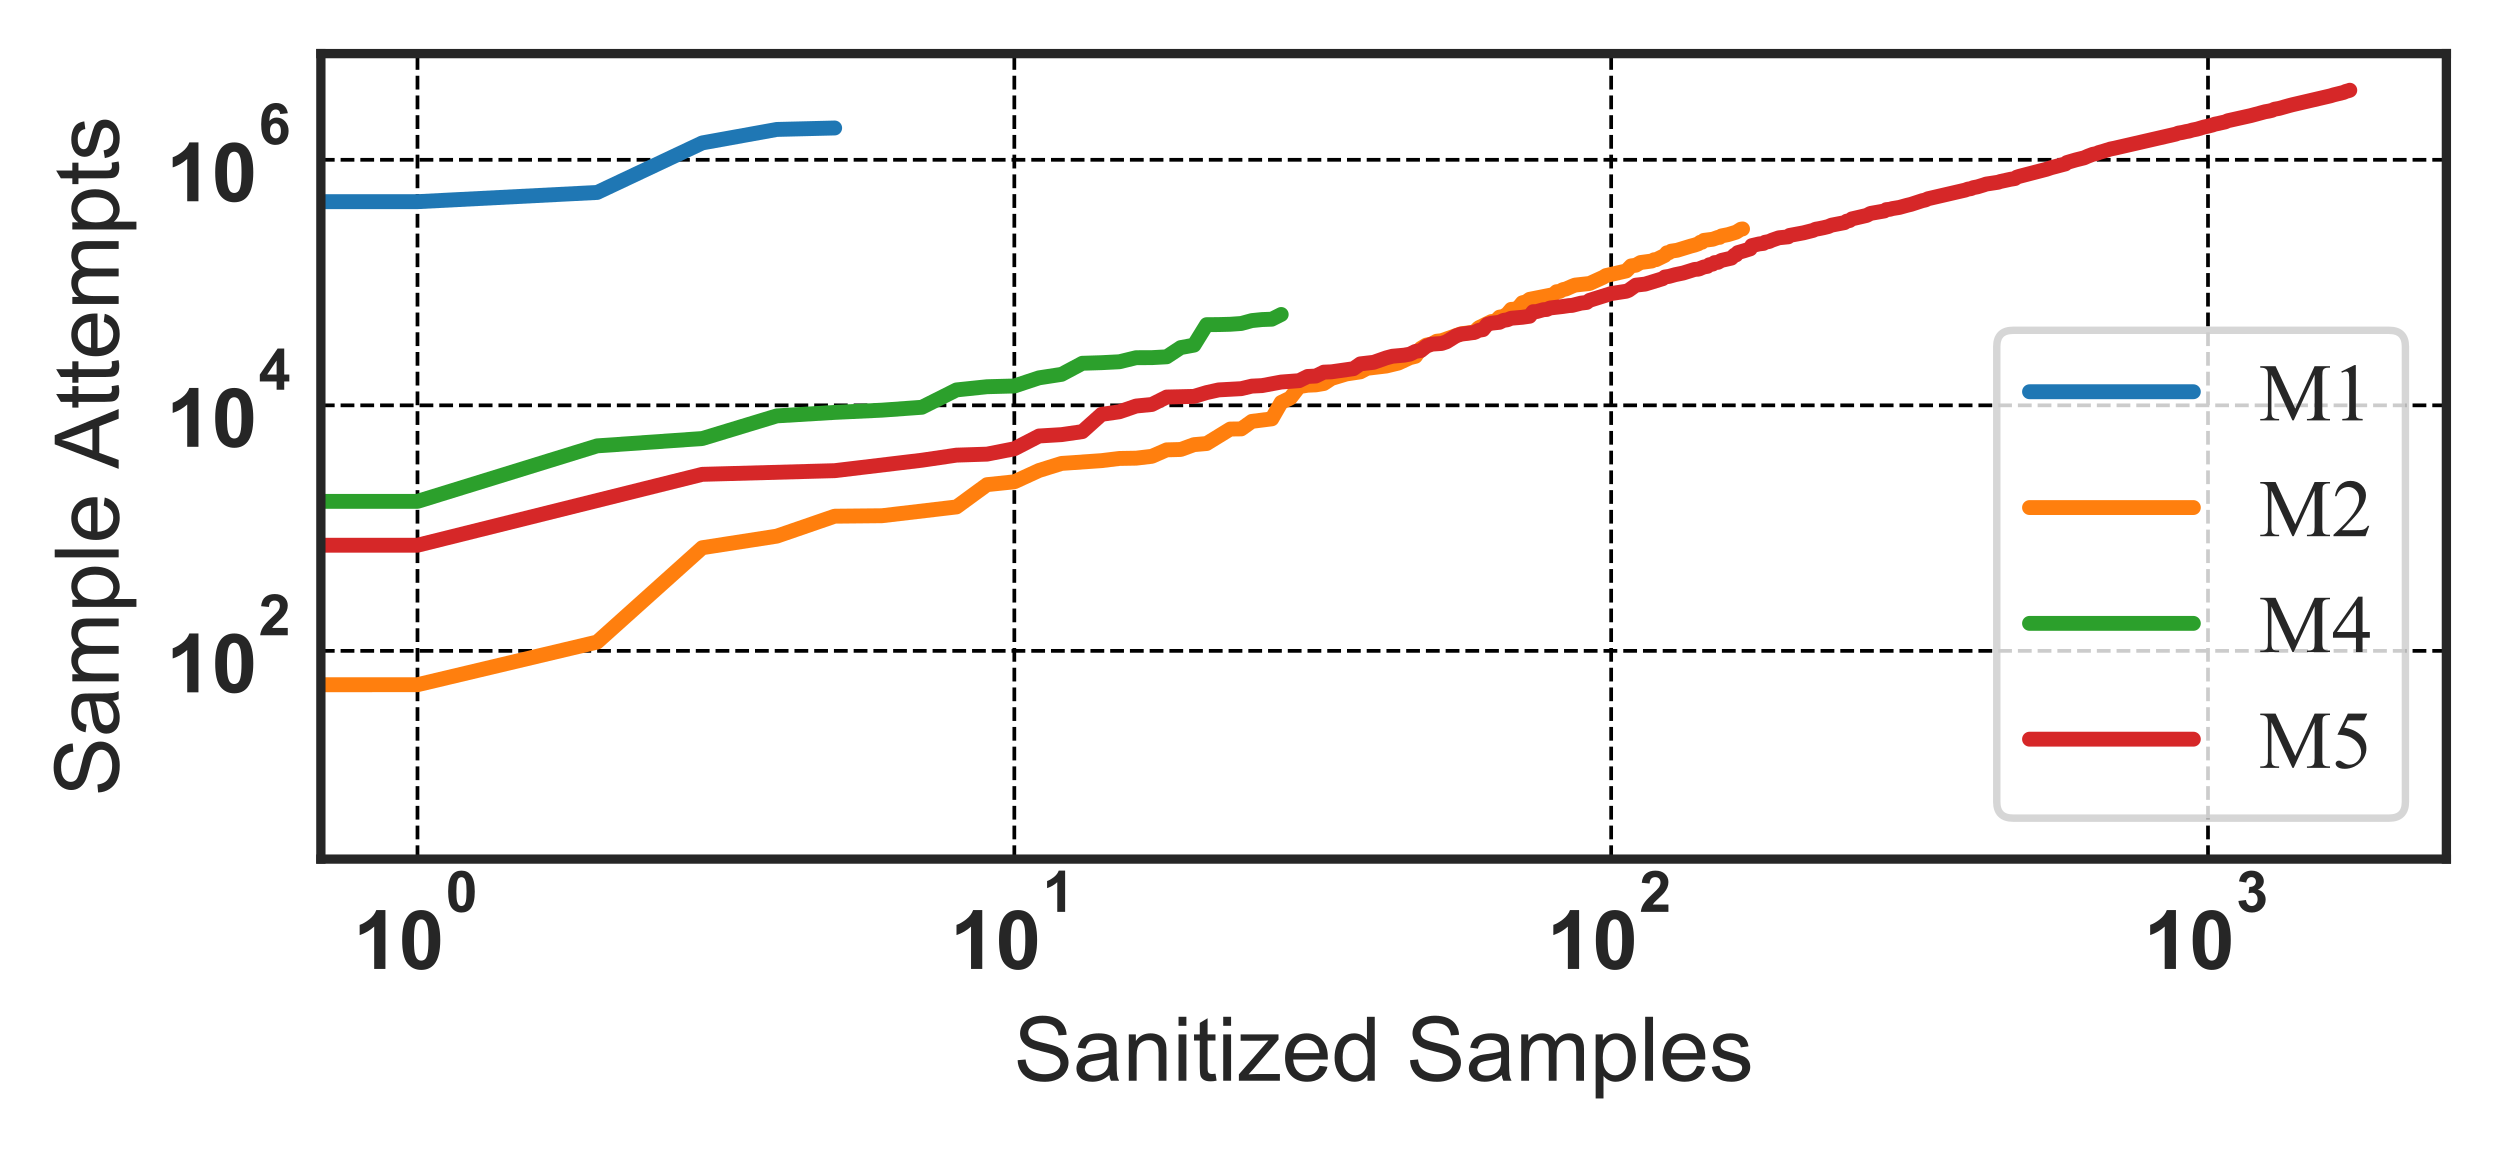 <?xml version="1.0" encoding="utf-8" standalone="no"?>
<!DOCTYPE svg PUBLIC "-//W3C//DTD SVG 1.1//EN"
  "http://www.w3.org/Graphics/SVG/1.1/DTD/svg11.dtd">
<!-- Created with matplotlib (https://matplotlib.org/) -->
<svg height="154.72pt" version="1.1" viewBox="0 0 335.733 154.72" width="335.733pt" xmlns="http://www.w3.org/2000/svg" xmlns:xlink="http://www.w3.org/1999/xlink">
 <defs>
  <style type="text/css">
*{stroke-linecap:butt;stroke-linejoin:round;}
  </style>
 </defs>
 <g id="figure_1">
  <g id="patch_1">
   <path d="M 0 154.72 
L 335.733 154.72 
L 335.733 0 
L 0 0 
z
" style="fill:#ffffff;"/>
  </g>
  <g id="axes_1">
   <g id="patch_2">
    <path d="M 43.091 115.37 
L 328.533 115.37 
L 328.533 7.2 
L 43.091 7.2 
z
" style="fill:#ffffff;"/>
   </g>
   <g id="matplotlib.axis_1">
    <g id="xtick_1">
     <g id="line2d_1">
      <path clip-path="url(#p33976ad709)" d="M 56.065 115.37 
L 56.065 7.2 
" style="fill:none;stroke:#000000;stroke-dasharray:1.85,0.8;stroke-dashoffset:0;stroke-width:0.5;"/>
     </g>
     <g id="text_1">
      <!-- $\mathdefault{10^{0}}$ -->
      <defs>
       <path d="M 39.359 0 
L 25.641 0 
L 25.641 51.703 
Q 18.109 44.672 7.906 41.312 
L 7.906 53.766 
Q 13.281 55.516 19.578 60.422 
Q 25.875 65.328 28.219 71.875 
L 39.359 71.875 
z
" id="Arial-BoldMT-49"/>
       <path d="M 27.438 71.875 
Q 37.844 71.875 43.703 64.453 
Q 50.688 55.672 50.688 35.297 
Q 50.688 14.984 43.656 6.109 
Q 37.844 -1.219 27.438 -1.219 
Q 17 -1.219 10.594 6.812 
Q 4.203 14.844 4.203 35.453 
Q 4.203 55.672 11.234 64.547 
Q 17.047 71.875 27.438 71.875 
z
M 27.438 60.5 
Q 24.953 60.5 23 58.906 
Q 21.047 57.328 19.969 53.219 
Q 18.562 47.906 18.562 35.297 
Q 18.562 22.703 19.828 17.984 
Q 21.094 13.281 23.016 11.719 
Q 24.953 10.156 27.438 10.156 
Q 29.938 10.156 31.891 11.734 
Q 33.844 13.328 34.906 17.438 
Q 36.328 22.703 36.328 35.297 
Q 36.328 47.906 35.062 52.609 
Q 33.797 57.328 31.859 58.906 
Q 29.938 60.5 27.438 60.5 
z
" id="Arial-BoldMT-48"/>
      </defs>
      <g style="fill:#262626;" transform="translate(47.43 130.229)scale(0.11 -0.11)">
       <use transform="translate(0 0.994)" xlink:href="#Arial-BoldMT-49"/>
       <use transform="translate(55.615 0.994)" xlink:href="#Arial-BoldMT-48"/>
       <use transform="translate(112.973 70.688)scale(0.7)" xlink:href="#Arial-BoldMT-48"/>
      </g>
     </g>
    </g>
    <g id="xtick_2">
     <g id="line2d_2">
      <path clip-path="url(#p33976ad709)" d="M 136.217 115.37 
L 136.217 7.2 
" style="fill:none;stroke:#000000;stroke-dasharray:1.85,0.8;stroke-dashoffset:0;stroke-width:0.5;"/>
     </g>
     <g id="text_2">
      <!-- $\mathdefault{10^{1}}$ -->
      <g style="fill:#262626;" transform="translate(127.582 130.229)scale(0.11 -0.11)">
       <use transform="translate(0 0.994)" xlink:href="#Arial-BoldMT-49"/>
       <use transform="translate(55.615 0.994)" xlink:href="#Arial-BoldMT-48"/>
       <use transform="translate(112.973 70.688)scale(0.7)" xlink:href="#Arial-BoldMT-49"/>
      </g>
     </g>
    </g>
    <g id="xtick_3">
     <g id="line2d_3">
      <path clip-path="url(#p33976ad709)" d="M 216.368 115.37 
L 216.368 7.2 
" style="fill:none;stroke:#000000;stroke-dasharray:1.85,0.8;stroke-dashoffset:0;stroke-width:0.5;"/>
     </g>
     <g id="text_3">
      <!-- $\mathdefault{10^{2}}$ -->
      <defs>
       <path d="M 50.594 12.75 
L 50.594 0 
L 2.484 0 
Q 3.266 7.234 7.172 13.703 
Q 11.078 20.172 22.609 30.859 
Q 31.891 39.5 33.984 42.578 
Q 36.812 46.828 36.812 50.984 
Q 36.812 55.562 34.344 58.031 
Q 31.891 60.5 27.547 60.5 
Q 23.25 60.5 20.703 57.906 
Q 18.172 55.328 17.781 49.312 
L 4.109 50.688 
Q 5.328 62.016 11.766 66.938 
Q 18.219 71.875 27.875 71.875 
Q 38.484 71.875 44.531 66.156 
Q 50.594 60.453 50.594 51.953 
Q 50.594 47.125 48.859 42.75 
Q 47.125 38.375 43.359 33.594 
Q 40.875 30.422 34.375 24.453 
Q 27.875 18.5 26.141 16.547 
Q 24.422 14.594 23.344 12.75 
z
" id="Arial-BoldMT-50"/>
      </defs>
      <g style="fill:#262626;" transform="translate(207.733 130.229)scale(0.11 -0.11)">
       <use transform="translate(0 0.994)" xlink:href="#Arial-BoldMT-49"/>
       <use transform="translate(55.615 0.994)" xlink:href="#Arial-BoldMT-48"/>
       <use transform="translate(112.973 70.688)scale(0.7)" xlink:href="#Arial-BoldMT-50"/>
      </g>
     </g>
    </g>
    <g id="xtick_4">
     <g id="line2d_4">
      <path clip-path="url(#p33976ad709)" d="M 296.519 115.37 
L 296.519 7.2 
" style="fill:none;stroke:#000000;stroke-dasharray:1.85,0.8;stroke-dashoffset:0;stroke-width:0.5;"/>
     </g>
     <g id="text_4">
      <!-- $\mathdefault{10^{3}}$ -->
      <defs>
       <path d="M 3.766 19 
L 17.047 20.609 
Q 17.672 15.531 20.453 12.844 
Q 23.25 10.156 27.203 10.156 
Q 31.453 10.156 34.344 13.375 
Q 37.25 16.609 37.25 22.078 
Q 37.25 27.25 34.469 30.266 
Q 31.688 33.297 27.688 33.297 
Q 25.047 33.297 21.391 32.281 
L 22.906 43.453 
Q 28.469 43.312 31.391 45.875 
Q 34.328 48.438 34.328 52.688 
Q 34.328 56.297 32.172 58.438 
Q 30.031 60.594 26.469 60.594 
Q 22.953 60.594 20.453 58.156 
Q 17.969 55.719 17.438 51.031 
L 4.781 53.172 
Q 6.109 59.672 8.766 63.547 
Q 11.422 67.438 16.188 69.656 
Q 20.953 71.875 26.859 71.875 
Q 36.969 71.875 43.062 65.438 
Q 48.094 60.156 48.094 53.516 
Q 48.094 44.094 37.797 38.484 
Q 43.953 37.156 47.625 32.562 
Q 51.312 27.984 51.312 21.484 
Q 51.312 12.062 44.422 5.422 
Q 37.547 -1.219 27.297 -1.219 
Q 17.578 -1.219 11.172 4.375 
Q 4.781 9.969 3.766 19 
z
" id="Arial-BoldMT-51"/>
      </defs>
      <g style="fill:#262626;" transform="translate(287.884 130.229)scale(0.11 -0.11)">
       <use transform="translate(0 0.994)" xlink:href="#Arial-BoldMT-49"/>
       <use transform="translate(55.615 0.994)" xlink:href="#Arial-BoldMT-48"/>
       <use transform="translate(112.973 70.688)scale(0.7)" xlink:href="#Arial-BoldMT-51"/>
      </g>
     </g>
    </g>
    <g id="xtick_5"/>
    <g id="xtick_6"/>
    <g id="xtick_7"/>
    <g id="xtick_8"/>
    <g id="xtick_9"/>
    <g id="xtick_10"/>
    <g id="xtick_11"/>
    <g id="xtick_12"/>
    <g id="xtick_13"/>
    <g id="xtick_14"/>
    <g id="xtick_15"/>
    <g id="xtick_16"/>
    <g id="xtick_17"/>
    <g id="xtick_18"/>
    <g id="xtick_19"/>
    <g id="xtick_20"/>
    <g id="xtick_21"/>
    <g id="xtick_22"/>
    <g id="xtick_23"/>
    <g id="xtick_24"/>
    <g id="xtick_25"/>
    <g id="xtick_26"/>
    <g id="xtick_27"/>
    <g id="xtick_28"/>
    <g id="xtick_29"/>
    <g id="xtick_30"/>
    <g id="xtick_31"/>
    <g id="xtick_32"/>
    <g id="text_5">
     <!-- Sanitized Samples -->
     <defs>
      <path d="M 4.5 23 
L 13.422 23.781 
Q 14.062 18.406 16.375 14.969 
Q 18.703 11.531 23.578 9.406 
Q 28.469 7.281 34.578 7.281 
Q 39.984 7.281 44.141 8.891 
Q 48.297 10.5 50.312 13.297 
Q 52.344 16.109 52.344 19.438 
Q 52.344 22.797 50.391 25.312 
Q 48.438 27.828 43.953 29.547 
Q 41.062 30.672 31.203 33.031 
Q 21.344 35.406 17.391 37.5 
Q 12.25 40.188 9.734 44.156 
Q 7.234 48.141 7.234 53.078 
Q 7.234 58.5 10.297 63.203 
Q 13.375 67.922 19.281 70.359 
Q 25.203 72.797 32.422 72.797 
Q 40.375 72.797 46.453 70.234 
Q 52.547 67.672 55.812 62.688 
Q 59.078 57.719 59.328 51.422 
L 50.25 50.734 
Q 49.516 57.516 45.281 60.984 
Q 41.062 64.453 32.812 64.453 
Q 24.219 64.453 20.281 61.297 
Q 16.359 58.156 16.359 53.719 
Q 16.359 49.859 19.141 47.359 
Q 21.875 44.875 33.422 42.266 
Q 44.969 39.656 49.266 37.703 
Q 55.516 34.812 58.484 30.391 
Q 61.469 25.984 61.469 20.219 
Q 61.469 14.5 58.203 9.438 
Q 54.938 4.391 48.797 1.578 
Q 42.672 -1.219 35.016 -1.219 
Q 25.297 -1.219 18.719 1.609 
Q 12.156 4.438 8.422 10.125 
Q 4.688 15.828 4.5 23 
z
" id="ArialMT-83"/>
      <path d="M 40.438 6.391 
Q 35.547 2.25 31.031 0.531 
Q 26.516 -1.172 21.344 -1.172 
Q 12.797 -1.172 8.203 3 
Q 3.609 7.172 3.609 13.672 
Q 3.609 17.484 5.344 20.625 
Q 7.078 23.781 9.891 25.688 
Q 12.703 27.594 16.219 28.562 
Q 18.797 29.25 24.031 29.891 
Q 34.672 31.156 39.703 32.906 
Q 39.75 34.719 39.75 35.203 
Q 39.75 40.578 37.25 42.781 
Q 33.891 45.75 27.25 45.75 
Q 21.047 45.75 18.094 43.578 
Q 15.141 41.406 13.719 35.891 
L 5.125 37.062 
Q 6.297 42.578 8.984 45.969 
Q 11.672 49.359 16.75 51.188 
Q 21.828 53.031 28.516 53.031 
Q 35.156 53.031 39.297 51.469 
Q 43.453 49.906 45.406 47.531 
Q 47.359 45.172 48.141 41.547 
Q 48.578 39.312 48.578 33.453 
L 48.578 21.734 
Q 48.578 9.469 49.141 6.219 
Q 49.703 2.984 51.375 0 
L 42.188 0 
Q 40.828 2.734 40.438 6.391 
z
M 39.703 26.031 
Q 34.906 24.078 25.344 22.703 
Q 19.922 21.922 17.672 20.938 
Q 15.438 19.969 14.203 18.094 
Q 12.984 16.219 12.984 13.922 
Q 12.984 10.406 15.641 8.062 
Q 18.312 5.719 23.438 5.719 
Q 28.516 5.719 32.469 7.938 
Q 36.422 10.156 38.281 14.016 
Q 39.703 17 39.703 22.797 
z
" id="ArialMT-97"/>
      <path d="M 6.594 0 
L 6.594 51.859 
L 14.5 51.859 
L 14.5 44.484 
Q 20.219 53.031 31 53.031 
Q 35.688 53.031 39.625 51.344 
Q 43.562 49.656 45.516 46.922 
Q 47.469 44.188 48.25 40.438 
Q 48.734 37.984 48.734 31.891 
L 48.734 0 
L 39.938 0 
L 39.938 31.547 
Q 39.938 36.922 38.906 39.578 
Q 37.891 42.234 35.281 43.812 
Q 32.672 45.406 29.156 45.406 
Q 23.531 45.406 19.453 41.844 
Q 15.375 38.281 15.375 28.328 
L 15.375 0 
z
" id="ArialMT-110"/>
      <path d="M 6.641 61.469 
L 6.641 71.578 
L 15.438 71.578 
L 15.438 61.469 
z
M 6.641 0 
L 6.641 51.859 
L 15.438 51.859 
L 15.438 0 
z
" id="ArialMT-105"/>
      <path d="M 25.781 7.859 
L 27.047 0.094 
Q 23.344 -0.688 20.406 -0.688 
Q 15.625 -0.688 12.984 0.828 
Q 10.359 2.344 9.281 4.812 
Q 8.203 7.281 8.203 15.188 
L 8.203 45.016 
L 1.766 45.016 
L 1.766 51.859 
L 8.203 51.859 
L 8.203 64.703 
L 16.938 69.969 
L 16.938 51.859 
L 25.781 51.859 
L 25.781 45.016 
L 16.938 45.016 
L 16.938 14.703 
Q 16.938 10.938 17.406 9.859 
Q 17.875 8.797 18.922 8.156 
Q 19.969 7.516 21.922 7.516 
Q 23.391 7.516 25.781 7.859 
z
" id="ArialMT-116"/>
      <path d="M 1.953 0 
L 1.953 7.125 
L 34.969 45.016 
Q 29.344 44.734 25.047 44.734 
L 3.906 44.734 
L 3.906 51.859 
L 46.297 51.859 
L 46.297 46.047 
L 18.219 13.141 
L 12.797 7.125 
Q 18.703 7.562 23.875 7.562 
L 47.859 7.562 
L 47.859 0 
z
" id="ArialMT-122"/>
      <path d="M 42.094 16.703 
L 51.172 15.578 
Q 49.031 7.625 43.219 3.219 
Q 37.406 -1.172 28.375 -1.172 
Q 17 -1.172 10.328 5.828 
Q 3.656 12.844 3.656 25.484 
Q 3.656 38.578 10.391 45.797 
Q 17.141 53.031 27.875 53.031 
Q 38.281 53.031 44.875 45.953 
Q 51.469 38.875 51.469 26.031 
Q 51.469 25.25 51.422 23.688 
L 12.75 23.688 
Q 13.234 15.141 17.578 10.594 
Q 21.922 6.062 28.422 6.062 
Q 33.25 6.062 36.672 8.594 
Q 40.094 11.141 42.094 16.703 
z
M 13.234 30.906 
L 42.188 30.906 
Q 41.609 37.453 38.875 40.719 
Q 34.672 45.797 27.984 45.797 
Q 21.922 45.797 17.797 41.75 
Q 13.672 37.703 13.234 30.906 
z
" id="ArialMT-101"/>
      <path d="M 40.234 0 
L 40.234 6.547 
Q 35.297 -1.172 25.734 -1.172 
Q 19.531 -1.172 14.328 2.25 
Q 9.125 5.672 6.266 11.797 
Q 3.422 17.922 3.422 25.875 
Q 3.422 33.641 6 39.969 
Q 8.594 46.297 13.766 49.656 
Q 18.953 53.031 25.344 53.031 
Q 30.031 53.031 33.688 51.047 
Q 37.359 49.078 39.656 45.906 
L 39.656 71.578 
L 48.391 71.578 
L 48.391 0 
z
M 12.453 25.875 
Q 12.453 15.922 16.641 10.984 
Q 20.844 6.062 26.562 6.062 
Q 32.328 6.062 36.344 10.766 
Q 40.375 15.484 40.375 25.141 
Q 40.375 35.797 36.266 40.766 
Q 32.172 45.75 26.172 45.75 
Q 20.312 45.75 16.375 40.969 
Q 12.453 36.188 12.453 25.875 
z
" id="ArialMT-100"/>
      <path id="ArialMT-32"/>
      <path d="M 6.594 0 
L 6.594 51.859 
L 14.453 51.859 
L 14.453 44.578 
Q 16.891 48.391 20.938 50.703 
Q 25 53.031 30.172 53.031 
Q 35.938 53.031 39.625 50.641 
Q 43.312 48.25 44.828 43.953 
Q 50.984 53.031 60.844 53.031 
Q 68.562 53.031 72.703 48.75 
Q 76.859 44.484 76.859 35.594 
L 76.859 0 
L 68.109 0 
L 68.109 32.672 
Q 68.109 37.938 67.25 40.25 
Q 66.406 42.578 64.156 43.984 
Q 61.922 45.406 58.891 45.406 
Q 53.422 45.406 49.797 41.766 
Q 46.188 38.141 46.188 30.125 
L 46.188 0 
L 37.406 0 
L 37.406 33.688 
Q 37.406 39.547 35.25 42.469 
Q 33.109 45.406 28.219 45.406 
Q 24.516 45.406 21.359 43.453 
Q 18.219 41.5 16.797 37.734 
Q 15.375 33.984 15.375 26.906 
L 15.375 0 
z
" id="ArialMT-109"/>
      <path d="M 6.594 -19.875 
L 6.594 51.859 
L 14.594 51.859 
L 14.594 45.125 
Q 17.438 49.078 21 51.047 
Q 24.562 53.031 29.641 53.031 
Q 36.281 53.031 41.359 49.609 
Q 46.438 46.188 49.016 39.953 
Q 51.609 33.734 51.609 26.312 
Q 51.609 18.359 48.75 11.984 
Q 45.906 5.609 40.453 2.219 
Q 35.016 -1.172 29 -1.172 
Q 24.609 -1.172 21.109 0.688 
Q 17.625 2.547 15.375 5.375 
L 15.375 -19.875 
z
M 14.547 25.641 
Q 14.547 15.625 18.594 10.844 
Q 22.656 6.062 28.422 6.062 
Q 34.281 6.062 38.453 11.016 
Q 42.625 15.969 42.625 26.375 
Q 42.625 36.281 38.547 41.203 
Q 34.469 46.141 28.812 46.141 
Q 23.188 46.141 18.859 40.891 
Q 14.547 35.641 14.547 25.641 
z
" id="ArialMT-112"/>
      <path d="M 6.391 0 
L 6.391 71.578 
L 15.188 71.578 
L 15.188 0 
z
" id="ArialMT-108"/>
      <path d="M 3.078 15.484 
L 11.766 16.844 
Q 12.5 11.625 15.844 8.844 
Q 19.188 6.062 25.203 6.062 
Q 31.25 6.062 34.172 8.516 
Q 37.109 10.984 37.109 14.312 
Q 37.109 17.281 34.516 19 
Q 32.719 20.172 25.531 21.969 
Q 15.875 24.422 12.141 26.203 
Q 8.406 27.984 6.469 31.125 
Q 4.547 34.281 4.547 38.094 
Q 4.547 41.547 6.125 44.5 
Q 7.719 47.469 10.453 49.422 
Q 12.5 50.922 16.031 51.969 
Q 19.578 53.031 23.641 53.031 
Q 29.734 53.031 34.344 51.266 
Q 38.969 49.516 41.156 46.5 
Q 43.359 43.5 44.188 38.484 
L 35.594 37.312 
Q 35.016 41.312 32.203 43.547 
Q 29.391 45.797 24.266 45.797 
Q 18.219 45.797 15.625 43.797 
Q 13.031 41.797 13.031 39.109 
Q 13.031 37.406 14.109 36.031 
Q 15.188 34.625 17.484 33.688 
Q 18.797 33.203 25.25 31.453 
Q 34.578 28.953 38.25 27.359 
Q 41.938 25.781 44.031 22.75 
Q 46.141 19.734 46.141 15.234 
Q 46.141 10.844 43.578 6.953 
Q 41.016 3.078 36.172 0.953 
Q 31.344 -1.172 25.25 -1.172 
Q 15.141 -1.172 9.844 3.031 
Q 4.547 7.234 3.078 15.484 
z
" id="ArialMT-115"/>
     </defs>
     <g style="fill:#262626;" transform="translate(136.121 145.135)scale(0.12 -0.12)">
      <use xlink:href="#ArialMT-83"/>
      <use x="66.699" xlink:href="#ArialMT-97"/>
      <use x="122.314" xlink:href="#ArialMT-110"/>
      <use x="177.93" xlink:href="#ArialMT-105"/>
      <use x="200.146" xlink:href="#ArialMT-116"/>
      <use x="227.93" xlink:href="#ArialMT-105"/>
      <use x="250.146" xlink:href="#ArialMT-122"/>
      <use x="300.146" xlink:href="#ArialMT-101"/>
      <use x="355.762" xlink:href="#ArialMT-100"/>
      <use x="411.377" xlink:href="#ArialMT-32"/>
      <use x="439.16" xlink:href="#ArialMT-83"/>
      <use x="505.859" xlink:href="#ArialMT-97"/>
      <use x="561.475" xlink:href="#ArialMT-109"/>
      <use x="644.775" xlink:href="#ArialMT-112"/>
      <use x="700.391" xlink:href="#ArialMT-108"/>
      <use x="722.607" xlink:href="#ArialMT-101"/>
      <use x="778.223" xlink:href="#ArialMT-115"/>
     </g>
    </g>
   </g>
   <g id="matplotlib.axis_2">
    <g id="ytick_1">
     <g id="line2d_5">
      <path clip-path="url(#p33976ad709)" d="M 43.091 87.406 
L 328.533 87.406 
" style="fill:none;stroke:#000000;stroke-dasharray:1.85,0.8;stroke-dashoffset:0;stroke-width:0.5;"/>
     </g>
     <g id="text_6">
      <!-- $\mathdefault{10^{2}}$ -->
      <g style="fill:#262626;" transform="translate(22.321 93.086)scale(0.11 -0.11)">
       <use transform="translate(0 0.994)" xlink:href="#Arial-BoldMT-49"/>
       <use transform="translate(55.615 0.994)" xlink:href="#Arial-BoldMT-48"/>
       <use transform="translate(112.973 70.688)scale(0.7)" xlink:href="#Arial-BoldMT-50"/>
      </g>
     </g>
    </g>
    <g id="ytick_2">
     <g id="line2d_6">
      <path clip-path="url(#p33976ad709)" d="M 43.091 54.434 
L 328.533 54.434 
" style="fill:none;stroke:#000000;stroke-dasharray:1.85,0.8;stroke-dashoffset:0;stroke-width:0.5;"/>
     </g>
     <g id="text_7">
      <!-- $\mathdefault{10^{4}}$ -->
      <defs>
       <path d="M 31.156 0 
L 31.156 14.406 
L 1.859 14.406 
L 1.859 26.422 
L 32.906 71.875 
L 44.438 71.875 
L 44.438 26.469 
L 53.328 26.469 
L 53.328 14.406 
L 44.438 14.406 
L 44.438 0 
z
M 31.156 26.469 
L 31.156 50.922 
L 14.703 26.469 
z
" id="Arial-BoldMT-52"/>
      </defs>
      <g style="fill:#262626;" transform="translate(22.321 60.113)scale(0.11 -0.11)">
       <use transform="translate(0 0.994)" xlink:href="#Arial-BoldMT-49"/>
       <use transform="translate(55.615 0.994)" xlink:href="#Arial-BoldMT-48"/>
       <use transform="translate(112.973 70.688)scale(0.7)" xlink:href="#Arial-BoldMT-52"/>
      </g>
     </g>
    </g>
    <g id="ytick_3">
     <g id="line2d_7">
      <path clip-path="url(#p33976ad709)" d="M 43.091 21.461 
L 328.533 21.461 
" style="fill:none;stroke:#000000;stroke-dasharray:1.85,0.8;stroke-dashoffset:0;stroke-width:0.5;"/>
     </g>
     <g id="text_8">
      <!-- $\mathdefault{10^{6}}$ -->
      <defs>
       <path d="M 50.734 54.047 
L 37.453 52.594 
Q 36.969 56.688 34.906 58.641 
Q 32.859 60.594 29.594 60.594 
Q 25.25 60.594 22.234 56.688 
Q 19.234 52.781 18.453 40.438 
Q 23.578 46.484 31.203 46.484 
Q 39.797 46.484 45.922 39.938 
Q 52.047 33.406 52.047 23.047 
Q 52.047 12.062 45.594 5.422 
Q 39.156 -1.219 29.047 -1.219 
Q 18.219 -1.219 11.234 7.203 
Q 4.25 15.625 4.25 34.812 
Q 4.25 54.5 11.516 63.188 
Q 18.797 71.875 30.422 71.875 
Q 38.578 71.875 43.922 67.312 
Q 49.266 62.75 50.734 54.047 
z
M 19.625 24.125 
Q 19.625 17.438 22.703 13.797 
Q 25.781 10.156 29.734 10.156 
Q 33.547 10.156 36.078 13.125 
Q 38.625 16.109 38.625 22.906 
Q 38.625 29.891 35.891 33.125 
Q 33.156 36.375 29.047 36.375 
Q 25.094 36.375 22.359 33.266 
Q 19.625 30.172 19.625 24.125 
z
" id="Arial-BoldMT-54"/>
      </defs>
      <g style="fill:#262626;" transform="translate(22.321 27.141)scale(0.11 -0.11)">
       <use transform="translate(0 0.994)" xlink:href="#Arial-BoldMT-49"/>
       <use transform="translate(55.615 0.994)" xlink:href="#Arial-BoldMT-48"/>
       <use transform="translate(112.973 70.688)scale(0.7)" xlink:href="#Arial-BoldMT-54"/>
      </g>
     </g>
    </g>
    <g id="text_9">
     <!-- Sample Attempts -->
     <defs>
      <path d="M -0.141 0 
L 27.344 71.578 
L 37.547 71.578 
L 66.844 0 
L 56.062 0 
L 47.703 21.688 
L 17.781 21.688 
L 9.906 0 
z
M 20.516 29.391 
L 44.781 29.391 
L 37.312 49.219 
Q 33.891 58.25 32.234 64.062 
Q 30.859 57.172 28.375 50.391 
z
" id="ArialMT-65"/>
     </defs>
     <g style="fill:#262626;" transform="translate(15.936 106.964)rotate(-90)scale(0.12 -0.12)">
      <use xlink:href="#ArialMT-83"/>
      <use x="66.699" xlink:href="#ArialMT-97"/>
      <use x="122.314" xlink:href="#ArialMT-109"/>
      <use x="205.615" xlink:href="#ArialMT-112"/>
      <use x="261.23" xlink:href="#ArialMT-108"/>
      <use x="283.447" xlink:href="#ArialMT-101"/>
      <use x="339.062" xlink:href="#ArialMT-32"/>
      <use x="366.768" xlink:href="#ArialMT-65"/>
      <use x="433.467" xlink:href="#ArialMT-116"/>
      <use x="461.25" xlink:href="#ArialMT-116"/>
      <use x="489.033" xlink:href="#ArialMT-101"/>
      <use x="544.648" xlink:href="#ArialMT-109"/>
      <use x="627.949" xlink:href="#ArialMT-112"/>
      <use x="683.564" xlink:href="#ArialMT-116"/>
      <use x="711.348" xlink:href="#ArialMT-115"/>
     </g>
    </g>
   </g>
   <g id="line2d_8">
    <path clip-path="url(#p33976ad709)" d="M -1 27.087 
L 56.065 27.082 
L 80.193 25.845 
L 94.307 19.192 
L 104.321 17.383 
L 112.089 17.188 
" style="fill:none;stroke:#1f77b4;stroke-linecap:round;stroke-width:2;"/>
   </g>
   <g id="line2d_9">
    <path clip-path="url(#p33976ad709)" d="M -1 91.965 
L 56.065 91.952 
L 80.193 86.221 
L 94.307 73.556 
L 104.321 72 
L 112.089 69.322 
L 118.435 69.259 
L 128.449 68.079 
L 132.549 65.085 
L 136.217 64.702 
L 139.534 63.181 
L 142.563 62.234 
L 147.929 61.861 
L 150.331 61.568 
L 152.577 61.529 
L 154.687 61.279 
L 156.677 60.413 
L 158.559 60.362 
L 160.345 59.713 
L 162.043 59.563 
L 165.21 57.618 
L 166.691 57.598 
L 168.112 56.588 
L 170.791 56.249 
L 172.057 54.045 
L 173.278 53.453 
L 174.459 51.926 
L 175.6 51.734 
L 176.705 51.684 
L 177.776 51.505 
L 178.815 50.822 
L 180.805 50.22 
L 182.687 49.937 
L 183.591 49.462 
L 186.171 49.151 
L 187.79 48.76 
L 189.338 48.039 
L 190.086 47.848 
L 190.819 46.778 
L 191.537 46.347 
L 192.24 46.202 
L 192.929 45.826 
L 193.605 45.749 
L 196.185 44.836 
L 198.001 44.582 
L 198.587 44.013 
L 200.285 43.184 
L 200.833 43.125 
L 201.373 42.586 
L 201.904 42.493 
L 202.428 42.158 
L 202.943 41.547 
L 203.452 41.514 
L 203.952 41.257 
L 204.446 40.657 
L 204.933 40.538 
L 205.413 40.197 
L 208.601 39.564 
L 209.033 39.176 
L 209.46 39.134 
L 209.882 38.896 
L 210.299 38.804 
L 211.118 38.443 
L 211.52 38.286 
L 213.466 38.071 
L 215.308 37.233 
L 215.665 37.009 
L 218.396 36.385 
L 219.047 35.71 
L 219.686 35.615 
L 220.313 35.255 
L 221.833 35.05 
L 222.129 34.885 
L 222.423 34.864 
L 223.003 34.58 
L 223.574 34.3 
L 223.856 33.949 
L 224.135 33.934 
L 224.413 33.731 
L 225.232 33.609 
L 227.071 33.045 
L 227.579 32.913 
L 228.08 32.739 
L 228.328 32.537 
L 228.574 32.527 
L 228.818 32.281 
L 230.015 32.128 
L 230.713 31.877 
L 230.943 31.873 
L 231.171 31.686 
L 232.07 31.507 
L 232.51 31.376 
L 233.161 31.174 
L 233.8 30.778 
L 234.01 30.746 
L 234.01 30.746 
" style="fill:none;stroke:#ff7f0e;stroke-linecap:round;stroke-width:2;"/>
   </g>
   <g id="line2d_10">
    <path clip-path="url(#p33976ad709)" d="M -1 67.342 
L 56.065 67.33 
L 80.193 59.876 
L 94.307 58.892 
L 104.321 55.849 
L 112.089 55.381 
L 118.435 55.083 
L 123.801 54.694 
L 128.449 52.363 
L 132.549 51.934 
L 136.217 51.835 
L 139.534 50.741 
L 142.563 50.273 
L 145.349 48.786 
L 147.929 48.705 
L 150.331 48.582 
L 152.577 48.035 
L 154.687 48.028 
L 156.677 47.917 
L 158.559 46.678 
L 160.345 46.349 
L 162.043 43.601 
L 163.662 43.588 
L 165.21 43.547 
L 166.691 43.443 
L 168.112 43.053 
L 169.477 42.915 
L 170.791 42.866 
L 172.057 42.231 
" style="fill:none;stroke:#2ca02c;stroke-linecap:round;stroke-width:2;"/>
   </g>
   <g id="line2d_11">
    <path clip-path="url(#p33976ad709)" d="M -1 73.232 
L 56.065 73.222 
L 94.307 63.7 
L 112.089 63.208 
L 123.801 61.806 
L 128.449 61.121 
L 132.549 60.987 
L 136.217 60.266 
L 139.534 58.551 
L 142.563 58.367 
L 145.349 57.962 
L 147.929 55.644 
L 150.331 55.298 
L 152.577 54.526 
L 154.687 54.318 
L 156.677 53.32 
L 160.345 53.232 
L 162.043 52.721 
L 163.662 52.361 
L 166.691 52.195 
L 168.112 51.853 
L 169.477 51.785 
L 172.057 51.306 
L 174.459 51.123 
L 175.6 50.557 
L 176.705 50.501 
L 177.776 49.977 
L 178.815 49.933 
L 181.759 49.514 
L 182.687 48.864 
L 184.473 48.656 
L 186.171 48.06 
L 186.99 47.841 
L 188.572 47.696 
L 189.338 47.56 
L 190.086 47.189 
L 190.819 47.075 
L 191.537 46.503 
L 192.24 46.217 
L 193.605 46.126 
L 194.268 45.897 
L 195.558 45.092 
L 196.185 44.876 
L 198.001 44.646 
L 198.587 44.361 
L 199.162 44.264 
L 199.728 43.563 
L 200.285 43.404 
L 201.373 43.283 
L 201.904 43.024 
L 202.428 42.945 
L 202.943 42.736 
L 204.446 42.607 
L 205.413 42.47 
L 205.887 41.858 
L 206.354 41.846 
L 207.27 41.588 
L 207.719 41.56 
L 208.163 41.359 
L 209.882 41.159 
L 210.711 41.037 
L 211.118 41.015 
L 212.312 40.71 
L 213.085 40.614 
L 213.466 40.334 
L 216.368 39.421 
L 218.396 39.113 
L 218.723 38.984 
L 219.686 38.295 
L 220.929 38.152 
L 223.29 37.425 
L 223.574 37.198 
L 224.135 37.118 
L 224.961 36.888 
L 226.032 36.665 
L 227.579 36.182 
L 228.08 36.147 
L 228.818 35.853 
L 229.302 35.766 
L 229.541 35.559 
L 230.015 35.464 
L 230.249 35.27 
L 230.713 35.227 
L 231.171 34.972 
L 232.51 34.665 
L 232.945 34.25 
L 233.161 34.224 
L 233.375 33.926 
L 234.219 33.679 
L 235.043 33.419 
L 235.246 32.99 
L 236.243 32.756 
L 236.828 32.686 
L 237.021 32.537 
L 237.593 32.427 
L 237.97 32.253 
L 238.893 31.934 
L 240.146 31.804 
L 240.321 31.617 
L 242.194 31.268 
L 243.496 30.938 
L 243.814 30.785 
L 244.285 30.705 
L 244.904 30.577 
L 245.512 30.429 
L 245.961 30.237 
L 247.702 29.899 
L 247.984 29.71 
L 248.402 29.613 
L 248.679 29.399 
L 250.684 28.93 
L 251.199 28.659 
L 253.068 28.33 
L 253.31 28.153 
L 253.788 28.109 
L 254.143 28.008 
L 255.071 27.856 
L 256.087 27.575 
L 256.638 27.442 
L 258.138 26.952 
L 258.451 26.881 
L 258.658 26.824 
L 258.864 26.701 
L 263.921 25.528 
L 264.274 25.396 
L 264.711 25.329 
L 264.97 25.206 
L 265.568 25.089 
L 266.405 24.834 
L 266.734 24.719 
L 268.335 24.475 
L 268.646 24.369 
L 270.015 24.072 
L 270.312 24.026 
L 270.606 23.974 
L 270.825 23.799 
L 271.187 23.68 
L 274.812 22.737 
L 275.455 22.521 
L 277.377 22.012 
L 277.558 21.831 
L 277.975 21.705 
L 278.796 21.467 
L 279.879 21.198 
L 280.381 20.974 
L 281.039 20.726 
L 281.578 20.615 
L 281.791 20.503 
L 282.527 20.292 
L 283.4 20.017 
L 283.954 19.906 
L 292.188 18.012 
L 292.541 17.872 
L 293.083 17.784 
L 293.579 17.667 
L 293.956 17.605 
L 294.439 17.461 
L 294.66 17.418 
L 295.062 17.337 
L 295.958 17.065 
L 296.519 16.943 
L 297.14 16.783 
L 297.447 16.673 
L 297.951 16.573 
L 298.118 16.53 
L 298.842 16.368 
L 299.166 16.217 
L 302.251 15.527 
L 302.924 15.347 
L 304.175 15.009 
L 304.73 14.912 
L 305.14 14.812 
L 305.437 14.667 
L 306.051 14.563 
L 307.376 14.19 
L 307.857 14.064 
L 312.967 12.872 
L 313.398 12.738 
L 314.785 12.397 
L 314.949 12.301 
L 315.458 12.159 
L 315.559 12.117 
L 315.559 12.117 
" style="fill:none;stroke:#d62728;stroke-linecap:round;stroke-width:2;"/>
   </g>
   <g id="patch_3">
    <path d="M 43.091 115.37 
L 43.091 7.2 
" style="fill:none;stroke:#262626;stroke-linecap:square;stroke-linejoin:miter;stroke-width:1.25;"/>
   </g>
   <g id="patch_4">
    <path d="M 328.533 115.37 
L 328.533 7.2 
" style="fill:none;stroke:#262626;stroke-linecap:square;stroke-linejoin:miter;stroke-width:1.25;"/>
   </g>
   <g id="patch_5">
    <path d="M 43.091 115.37 
L 328.533 115.37 
" style="fill:none;stroke:#262626;stroke-linecap:square;stroke-linejoin:miter;stroke-width:1.25;"/>
   </g>
   <g id="patch_6">
    <path d="M 43.091 7.2 
L 328.533 7.2 
" style="fill:none;stroke:#262626;stroke-linecap:square;stroke-linejoin:miter;stroke-width:1.25;"/>
   </g>
   <g id="legend_1">
    <g id="patch_7">
     <path d="M 270.352 109.87 
L 320.833 109.87 
Q 323.033 109.87 323.033 107.67 
L 323.033 46.558 
Q 323.033 44.358 320.833 44.358 
L 270.352 44.358 
Q 268.152 44.358 268.152 46.558 
L 268.152 107.67 
Q 268.152 109.87 270.352 109.87 
z
" style="fill:#ffffff;opacity:0.8;stroke:#cccccc;stroke-linejoin:miter;"/>
    </g>
    <g id="line2d_12">
     <path d="M 272.552 52.608 
L 294.552 52.608 
" style="fill:none;stroke:#1f77b4;stroke-linecap:round;stroke-width:2;"/>
    </g>
    <g id="line2d_13"/>
    <g id="text_10">
     <!-- M1 -->
     <defs>
      <path d="M 40.922 0 
L 15.328 55.719 
L 15.328 11.469 
Q 15.328 5.375 16.656 3.859 
Q 18.453 1.812 22.359 1.812 
L 24.703 1.812 
L 24.703 0 
L 1.656 0 
L 1.656 1.812 
L 4 1.812 
Q 8.203 1.812 9.969 4.344 
Q 11.031 5.906 11.031 11.469 
L 11.031 54.734 
Q 11.031 59.125 10.062 61.078 
Q 9.375 62.5 7.547 63.453 
Q 5.719 64.406 1.656 64.406 
L 1.656 66.219 
L 20.406 66.219 
L 44.438 14.406 
L 68.062 66.219 
L 86.812 66.219 
L 86.812 64.406 
L 84.516 64.406 
Q 80.281 64.406 78.516 61.859 
Q 77.438 60.297 77.438 54.734 
L 77.438 11.469 
Q 77.438 5.375 78.812 3.859 
Q 80.609 1.812 84.516 1.812 
L 86.812 1.812 
L 86.812 0 
L 58.688 0 
L 58.688 1.812 
L 61.031 1.812 
Q 65.281 1.812 67 4.344 
Q 68.062 5.906 68.062 11.469 
L 68.062 55.719 
L 42.531 0 
z
" id="TimesNewRomanPSMT-77"/>
      <path d="M 11.719 59.719 
L 27.828 67.578 
L 29.438 67.578 
L 29.438 11.672 
Q 29.438 6.109 29.906 4.734 
Q 30.375 3.375 31.828 2.641 
Q 33.297 1.906 37.797 1.812 
L 37.797 0 
L 12.891 0 
L 12.891 1.812 
Q 17.578 1.906 18.938 2.609 
Q 20.312 3.328 20.844 4.516 
Q 21.391 5.719 21.391 11.672 
L 21.391 47.406 
Q 21.391 54.641 20.906 56.688 
Q 20.562 58.25 19.656 58.984 
Q 18.75 59.719 17.484 59.719 
Q 15.672 59.719 12.453 58.203 
z
" id="TimesNewRomanPSMT-49"/>
     </defs>
     <g style="fill:#262626;" transform="translate(303.352 56.458)scale(0.11 -0.11)">
      <use xlink:href="#TimesNewRomanPSMT-77"/>
      <use x="88.916" xlink:href="#TimesNewRomanPSMT-49"/>
     </g>
    </g>
    <g id="line2d_14">
     <path d="M 272.552 68.161 
L 294.552 68.161 
" style="fill:none;stroke:#ff7f0e;stroke-linecap:round;stroke-width:2;"/>
    </g>
    <g id="line2d_15"/>
    <g id="text_11">
     <!-- M2 -->
     <defs>
      <path d="M 45.844 12.75 
L 41.219 0 
L 2.156 0 
L 2.156 1.812 
Q 19.391 17.531 26.422 27.484 
Q 33.453 37.453 33.453 45.703 
Q 33.453 52 29.594 56.047 
Q 25.734 60.109 20.359 60.109 
Q 15.484 60.109 11.594 57.25 
Q 7.719 54.391 5.859 48.875 
L 4.047 48.875 
Q 5.281 57.906 10.328 62.734 
Q 15.375 67.578 22.953 67.578 
Q 31 67.578 36.391 62.406 
Q 41.797 57.234 41.797 50.203 
Q 41.797 45.172 39.453 40.141 
Q 35.844 32.234 27.734 23.391 
Q 15.578 10.109 12.547 7.375 
L 29.828 7.375 
Q 35.109 7.375 37.234 7.766 
Q 39.359 8.156 41.062 9.344 
Q 42.781 10.547 44.047 12.75 
z
" id="TimesNewRomanPSMT-50"/>
     </defs>
     <g style="fill:#262626;" transform="translate(303.352 72.011)scale(0.11 -0.11)">
      <use xlink:href="#TimesNewRomanPSMT-77"/>
      <use x="88.916" xlink:href="#TimesNewRomanPSMT-50"/>
     </g>
    </g>
    <g id="line2d_16">
     <path d="M 272.552 83.714 
L 294.552 83.714 
" style="fill:none;stroke:#2ca02c;stroke-linecap:round;stroke-width:2;"/>
    </g>
    <g id="line2d_17"/>
    <g id="text_12">
     <!-- M4 -->
     <defs>
      <path d="M 46.531 24.422 
L 46.531 17.484 
L 37.641 17.484 
L 37.641 0 
L 29.594 0 
L 29.594 17.484 
L 1.562 17.484 
L 1.562 23.734 
L 32.281 67.578 
L 37.641 67.578 
L 37.641 24.422 
z
M 29.594 24.422 
L 29.594 57.281 
L 6.344 24.422 
z
" id="TimesNewRomanPSMT-52"/>
     </defs>
     <g style="fill:#262626;" transform="translate(303.352 87.564)scale(0.11 -0.11)">
      <use xlink:href="#TimesNewRomanPSMT-77"/>
      <use x="88.916" xlink:href="#TimesNewRomanPSMT-52"/>
     </g>
    </g>
    <g id="line2d_18">
     <path d="M 272.552 99.267 
L 294.552 99.267 
" style="fill:none;stroke:#d62728;stroke-linecap:round;stroke-width:2;"/>
    </g>
    <g id="line2d_19"/>
    <g id="text_13">
     <!-- M5 -->
     <defs>
      <path d="M 43.406 66.219 
L 39.594 57.906 
L 19.672 57.906 
L 15.328 49.031 
Q 28.266 47.125 35.844 39.406 
Q 42.328 32.766 42.328 23.781 
Q 42.328 18.562 40.203 14.109 
Q 38.094 9.672 34.859 6.547 
Q 31.641 3.422 27.688 1.516 
Q 22.078 -1.172 16.156 -1.172 
Q 10.203 -1.172 7.484 0.844 
Q 4.781 2.875 4.781 5.328 
Q 4.781 6.688 5.906 7.734 
Q 7.031 8.797 8.734 8.797 
Q 10.016 8.797 10.969 8.406 
Q 11.922 8.016 14.203 6.391 
Q 17.875 3.859 21.625 3.859 
Q 27.344 3.859 31.656 8.172 
Q 35.984 12.5 35.984 18.703 
Q 35.984 24.703 32.125 29.906 
Q 28.266 35.109 21.484 37.938 
Q 16.156 40.141 6.984 40.484 
L 19.672 66.219 
z
" id="TimesNewRomanPSMT-53"/>
     </defs>
     <g style="fill:#262626;" transform="translate(303.352 103.117)scale(0.11 -0.11)">
      <use xlink:href="#TimesNewRomanPSMT-77"/>
      <use x="88.916" xlink:href="#TimesNewRomanPSMT-53"/>
     </g>
    </g>
   </g>
  </g>
 </g>
 <defs>
  <clipPath id="p33976ad709">
   <rect height="108.17" width="285.443" x="43.091" y="7.2"/>
  </clipPath>
 </defs>
</svg>
